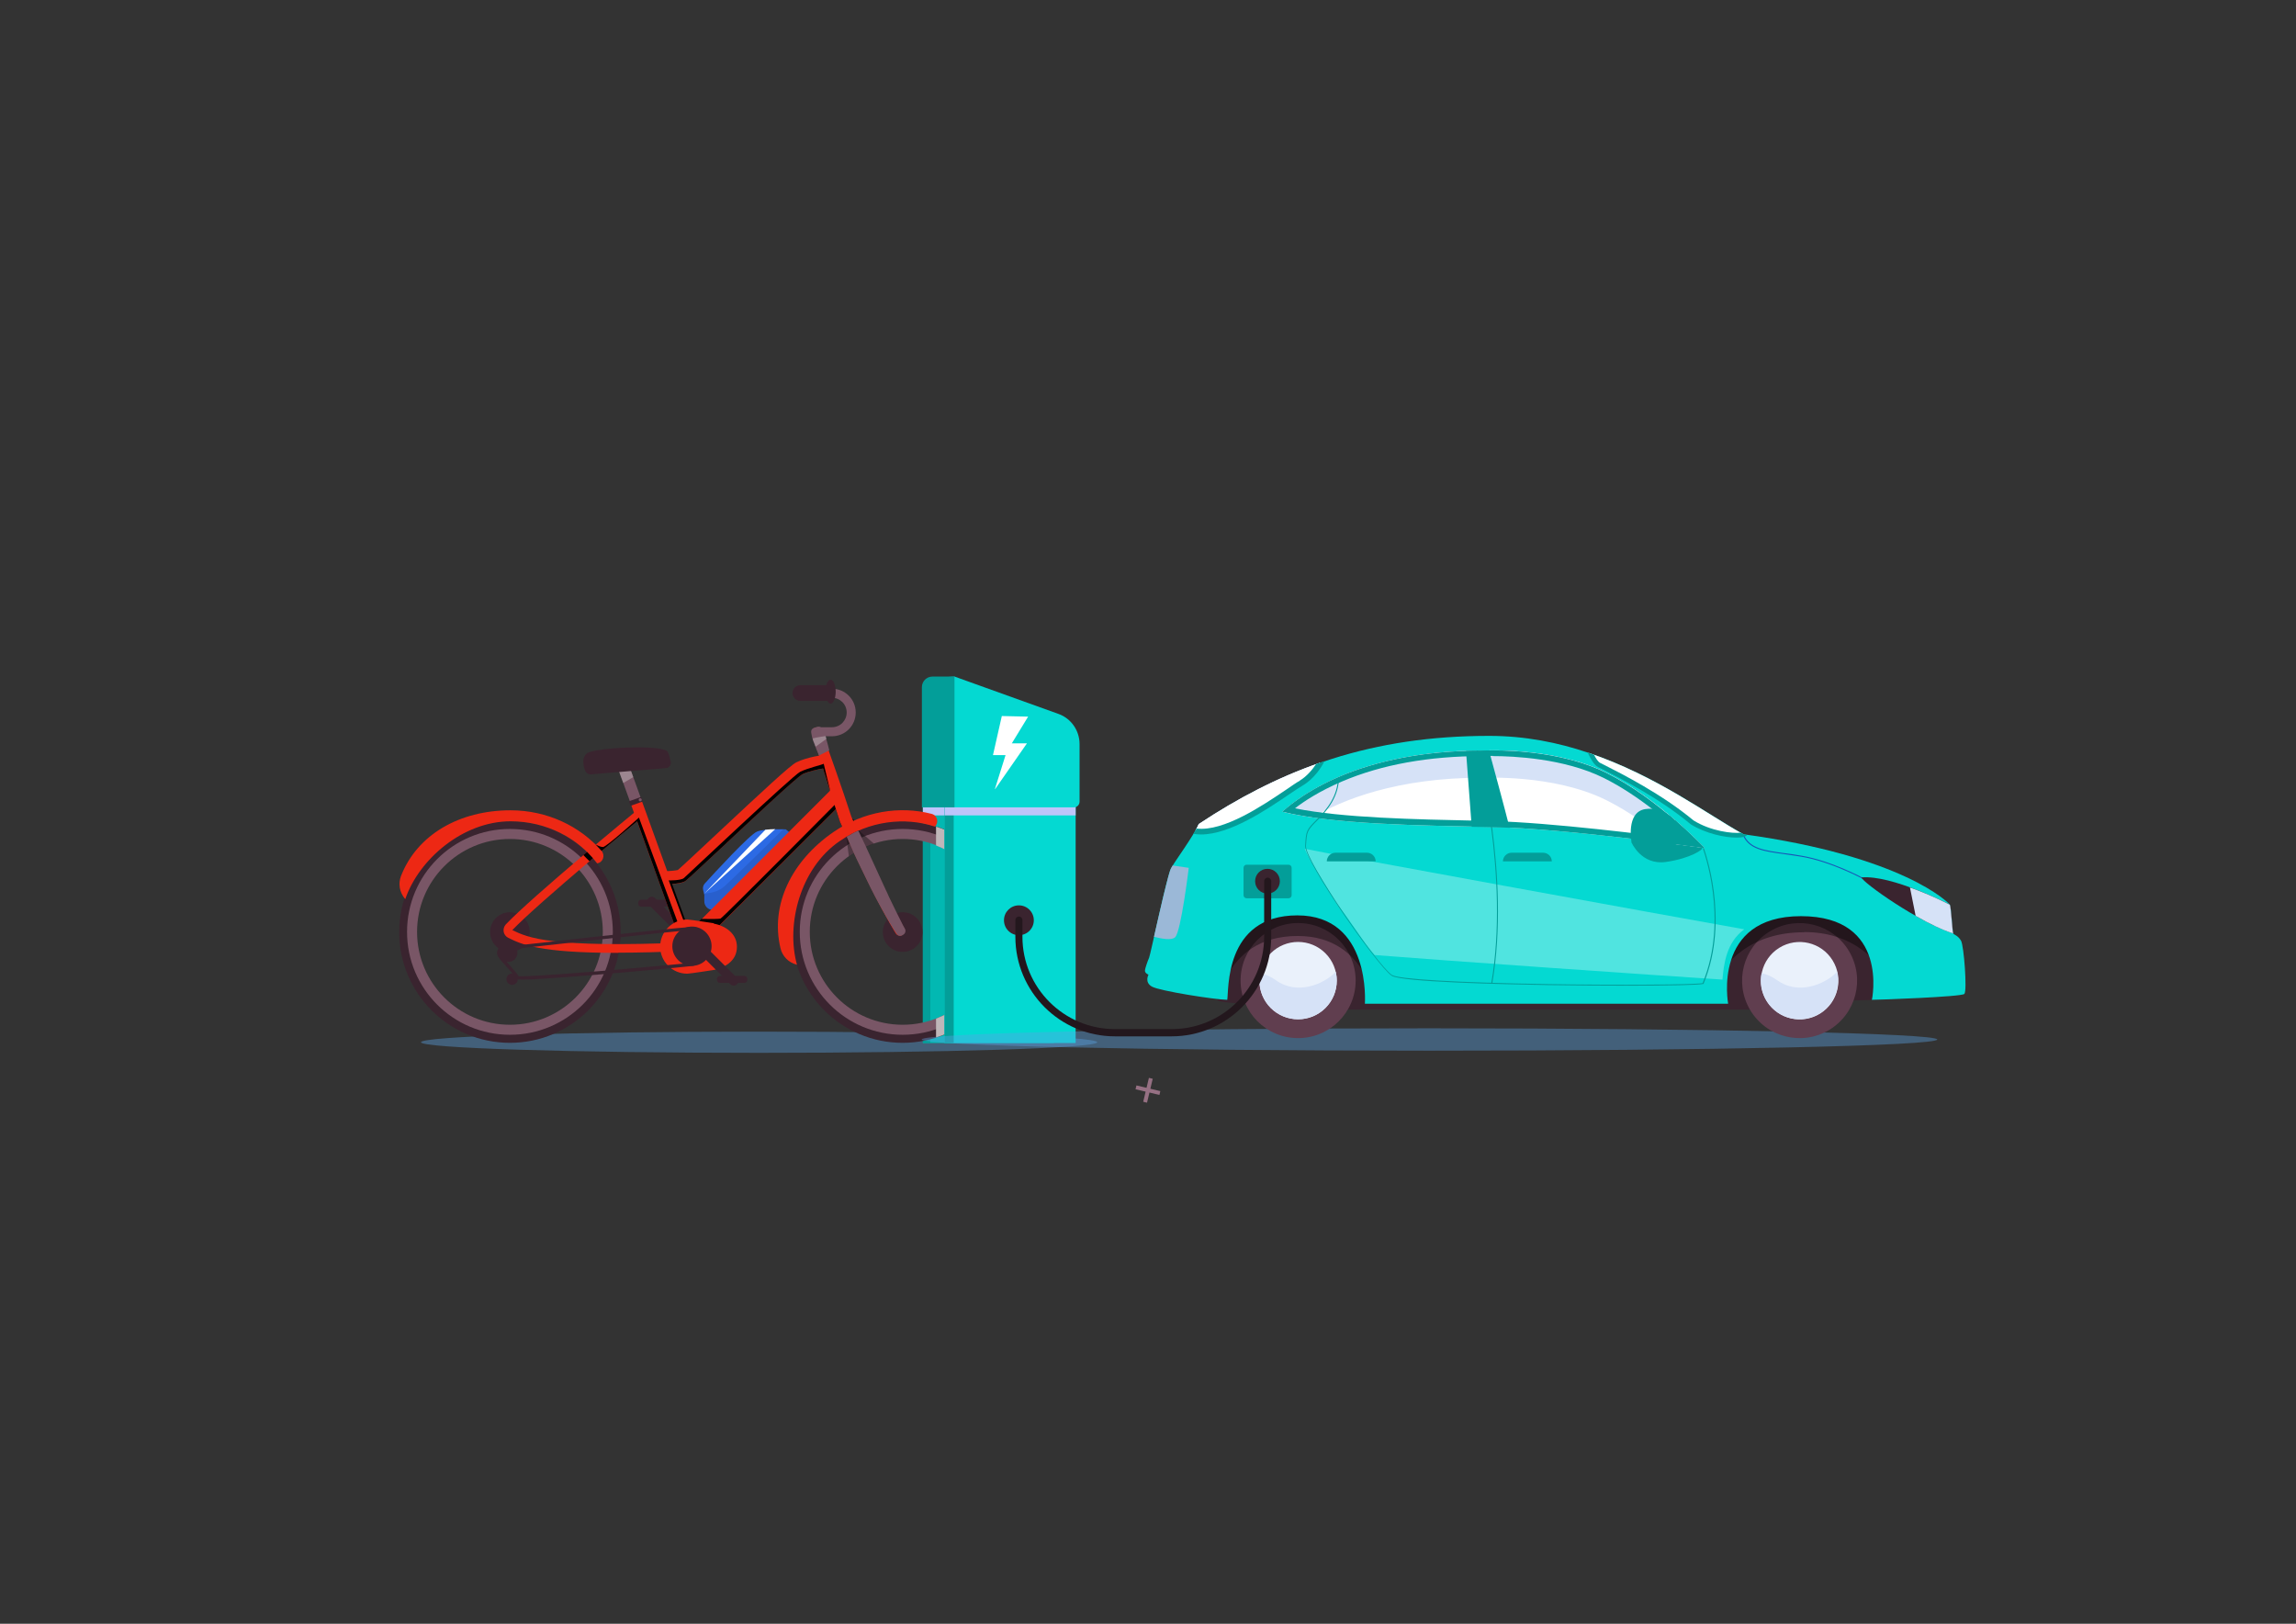 <?xml version="1.0" encoding="UTF-8"?>
<!DOCTYPE svg PUBLIC "-//W3C//DTD SVG 1.1//EN" "http://www.w3.org/Graphics/SVG/1.1/DTD/svg11.dtd">
<!-- Creator: CorelDRAW 2017 -->
<svg xmlns="http://www.w3.org/2000/svg" xml:space="preserve" width="11.693in" height="8.268in" version="1.1" style="shape-rendering:geometricPrecision; text-rendering:geometricPrecision; image-rendering:optimizeQuality; fill-rule:evenodd; clip-rule:evenodd"
viewBox="0 0 11693 8268"
 xmlns:xlink="http://www.w3.org/1999/xlink">
 <rect x="0" y="0" width="11693" height="8268" fill="#333333" stroke="none"/>
 <defs>
  <style type="text/css">
   <![CDATA[
    .fil12 {fill:black}
    .fil2 {fill:#02B8B2}
    .fil3 {fill:#039E99}
    .fil15 {fill:#04D9D2}
    .fil21 {fill:#1855B7}
    .fil24 {fill:#23171D}
    .fil9 {fill:#2C6AE4}
    .fil5 {fill:#3A242F}
    .fil16 {fill:#603E4F}
    .fil7 {fill:#795666}
    .fil0 {fill:#967083}
    .fil20 {fill:#9BB8D7}
    .fil4 {fill:#BEC4FA}
    .fil8 {fill:#BFB6B9}
    .fil19 {fill:#D6E2F7}
    .fil23 {fill:#DED1FD}
    .fil18 {fill:#EAF1FB}
    .fil6 {fill:#ED2814}
    .fil10 {fill:white}
    .fil11 {fill:black;fill-opacity:0.102}
    .fil22 {fill:white;fill-opacity:0.302}
    .fil17 {fill:black;fill-opacity:0.4}
    .fil1 {fill:#5CA3E5;fill-opacity:0.4}
    .fil13 {fill:#161213;fill-opacity:0.431}
    .fil14 {fill:#BFB6B9;fill-opacity:0.502}
   ]]>
  </style>
 </defs>
 <g id="Layer_x0020_1">
  <g id="_1906630863280">
   <rect class="fil0" transform="matrix(0.232 -0.973 0.973 0.232 5822.11 5610.11)" width="125" height="20"/>
   <rect class="fil0" transform="matrix(0.232 -0.973 0.973 0.232 5782.99 5546.4)" width="20" height="125"/>
  </g>
  <g id="_1906627507344">
   <path class="fil1" d="M5588 5307c0,30 -771,54 -1722,54 -951,0 -1722,-24 -1722,-54 0,-30 771,-54 1722,-54 951,0 1722,24 1722,54z"/>
  </g>
  <rect class="fil2" x="4700" y="4082" width="668" height="1229"/>
  <rect class="fil3" x="4700" y="4082" width="38" height="1229"/>
  <rect class="fil4" x="4700" y="4082" width="109" height="70"/>
  <path class="fil5" d="M4698 4746c0,-56 -45,-101 -101,-101 -56,0 -101,45 -101,101 0,56 45,101 101,101 56,0 101,-45 101,-101z"/>
  <path class="fil5" d="M4597 4182c-311,0 -564,252 -564,564 0,311 252,564 564,564 311,0 564,-252 564,-564 0,-311 -252,-564 -564,-564zm0 1072c-281,0 -508,-228 -508,-508 0,-281 228,-508 508,-508 281,0 508,228 508,508 0,281 -227,508 -508,508z"/>
  <path class="fil6" d="M4762 4208l0 0c21,-21 11,-57 -18,-64 -162,-42 -346,-13 -500,93 -214,148 -322,372 -269,592 10,41 41,72 82,83 1,0 2,0 2,1 -58,-208 18,-494 217,-630 150,-103 331,-125 485,-74 0,0 0,0 0,-1l1 0z"/>
  <path class="fil7" d="M4597 4221c-290,0 -524,235 -524,524 0,290 235,524 524,524 290,0 524,-235 524,-524 0,-290 -235,-524 -524,-524zm0 997c-261,0 -473,-212 -473,-473 0,-261 212,-473 473,-473 261,0 473,212 473,473 0,261 -212,473 -473,473z"/>
  <g id="_1906627505520">
   <path class="fil8" d="M4767 5283l0 -96c85,-33 159,-90 212,-163l0 136c-60,55 -132,98 -212,123z"/>
   <path class="fil8" d="M4767 4305l0 -96c80,25 152,68 212,123l0 136c-53,-73 -127,-130 -212,-163z"/>
  </g>
  <path class="fil5" d="M3336 4573l182 182 -33 33 -182 -182c-9,-9 -9,-24 0,-33 9,-9 24,-9 33,0z"/>
  <path class="fil5" d="M3266 4581l123 0c9,0 16,7 16,16l0 4c0,9 -7,16 -16,16l-123 0c-9,0 -16,-7 -16,-16l0 -4c0,-9 7,-16 16,-16z"/>
  <path class="fil9" d="M3668 4649l-51 -18c-18,-6 -30,-23 -30,-42l0 -32 -6 -25c-3,-12 0,-24 8,-33 50,-55 230,-251 267,-265 43,-16 146,-11 146,-11l23 19 -358 407 1 0z"/>
  <path class="fil10" d="M3948 4222l-362 329 312 -326c17,-2 34,-3 50,-3z"/>
  <path class="fil11" d="M3769 4534l-112 111 -39 -14c-18,-6 -30,-23 -30,-42l0 -32 -1 -5c19,-6 63,-5 100,-37 33,-28 225,-217 302,-292 9,0 14,1 14,1l23 19 -257 292 0 -1z"/>
  <g id="_1906627504336">
   <rect class="fil6" transform="matrix(0.94 -0.34 0.34 0.94 3213.03 4094.96)" width="58" height="794"/>
  </g>
  <g id="_1906627505040">
   <rect class="fil6" transform="matrix(0.707 -0.707 0.707 0.707 3457.99 4795.55)" width="1100" height="88"/>
  </g>
  <path class="fil12" d="M3574 4679c35,1 88,1 96,-2 12,-5 590,-588 590,-588 0,0 5,13 23,38 14,20 49,38 64,46 1,2 2,4 2,5l-58 29c0,0 -1,0 -3,0 -4,-8 -7,-15 -10,-23l-1 -1 0 -2 -20 -61 -658 657c-3,-5 -4,-11 -4,-11 0,0 -38,-8 -67,-21 -6,-3 -9,-7 -10,-12l55 -55 1 1z"/>
  <path class="fil6" d="M4154 3704c-13,4 -20,18 -16,31 9,32 18,63 28,95 12,39 24,79 36,118 12,39 25,78 37,117l38 117 0 2 1 1c22,50 45,100 68,150 23,50 47,99 71,148 24,49 49,98 75,147l20 36 20 36 21 36c3,5 6,10 9,15 7,11 23,15 34,7 11,-7 15,-21 8,-33 -22,-40 -43,-81 -63,-123 -24,-49 -47,-98 -70,-147 -23,-49 -46,-99 -68,-149 -22,-50 -45,-99 -67,-149l1 3 -39 -117c-13,-39 -27,-78 -40,-116 -14,-39 -27,-77 -41,-116 -11,-31 -23,-62 -34,-93 -5,-12 -18,-19 -31,-15l0 0 2 -1z"/>
  <path class="fil13" d="M4323 4360c39,-28 82,-49 128,-64l-78 -68c-22,9 -43,20 -63,32l13 100 0 0z"/>
  <path class="fil7" d="M4371 4229l37 78 68 148 34 74c6,12 12,25 17,37 6,12 12,25 18,37l18 37 18 36 18 36c2,3 3,6 5,9l5 9c5,10 2,22 -7,28l-6 4c-10,6 -23,4 -29,-6 -4,-6 -8,-12 -12,-18 -7,-12 -15,-24 -22,-36l-21 -36c-7,-12 -13,-24 -20,-36 -7,-12 -13,-24 -20,-36 -6,-12 -13,-24 -19,-36l-19 -37 -18 -37c-12,-25 -24,-49 -36,-74 -6,-12 -12,-25 -18,-37l-17 -37c-11,-25 -22,-51 -33,-76 23,-10 32,-20 58,-30l1 -1z"/>
  <g id="_1906627501840">
   <path class="fil6" d="M3378 4437c27,-1 62,-4 74,-7 18,-15 97,-89 173,-160 268,-251 400,-373 430,-388 56,-28 141,-38 145,-39l8 68c-1,0 -77,10 -122,32 -32,18 -271,242 -414,376 -172,161 -179,167 -188,171 -19,10 -67,13 -104,14l-2 -69 0 2z"/>
  </g>
  <path class="fil12" d="M3405 4483c0,0 63,1 78,-12 15,-13 554,-522 592,-541 38,-19 113,-36 120,-41l33 137c0,0 0,0 -1,-1 -8,-26 -17,-52 -25,-79 -4,-11 -7,-22 -10,-33 -25,4 -73,14 -105,29 -32,18 -271,242 -414,376 -172,161 -179,167 -188,171 -12,6 -36,10 -62,12l70 192c-2,9 -4,16 -4,16l-84 -228 0 2z"/>
  <g id="_1906627502928">
   <rect class="fil7" transform="matrix(0.941 -0.34 0.34 0.941 3142.83 3899.9)" width="58" height="202"/>
  </g>
  <path class="fil14" d="M3225 3957c-16,10 -34,20 -51,30l-32 -87 55 -20 28 77z"/>
  <g id="_1906627499792">
   <path class="fil5" d="M3271 4082l-56 20c-2,1 -4,0 -5,-2l-6 -16c-1,-2 0,-4 2,-5l56 -20c2,-1 4,0 5,2l6 16c1,2 0,4 -2,5z"/>
   <path class="fil7" d="M3268 4070c-1,-4 -6,-6 -10,-5 -4,1 -6,6 -5,10 1,4 6,6 10,5 4,-1 6,-6 5,-10z"/>
  </g>
  <path class="fil5" d="M3010 3943c-13,1 -25,-7 -30,-19 -10,-25 -19,-68 11,-89 45,-30 393,-45 410,-6 8,18 12,36 15,51 3,15 -8,30 -24,31l-382 32 0 0z"/>
  <path class="fil5" d="M2635 4852c0,-26 -21,-46 -46,-46 -26,0 -46,21 -46,46 0,26 21,46 46,46 26,0 46,-21 46,-46z"/>
  <circle class="fil5" cx="2608" cy="4986" r="29"/>
  <path class="fil5" d="M2698 4746c0,-56 -45,-101 -101,-101 -56,0 -101,45 -101,101 0,56 45,101 101,101 56,0 101,-45 101,-101z"/>
  <path class="fil5" d="M2597 4182c-311,0 -564,252 -564,564 0,311 252,564 564,564 311,0 564,-252 564,-564 0,-311 -252,-564 -564,-564zm0 1072c-281,0 -508,-228 -508,-508 0,-281 228,-508 508,-508 281,0 508,228 508,508 0,281 -227,508 -508,508z"/>
  <path class="fil6" d="M3041 4396l1 0c29,-5 41,-40 22,-63 -110,-126 -277,-207 -464,-207 -260,0 -476,124 -558,335 -15,39 -7,83 20,115 0,1 1,1 2,2 70,-204 295,-396 536,-396 182,0 343,85 441,214 0,0 1,0 1,0l-1 0z"/>
  <path class="fil7" d="M2597 4221c-290,0 -524,235 -524,524 0,290 235,524 524,524 290,0 524,-235 524,-524 0,-290 -235,-524 -524,-524zm0 997c-261,0 -473,-212 -473,-473 0,-261 212,-473 473,-473 261,0 473,212 473,473 0,261 -212,473 -473,473z"/>
  <g id="_1906627497328">
   <path class="fil6" d="M3149 4851c97,0 213,-3 351,-8l-2 -44c-695,29 -808,-24 -889,-63 135,-141 657,-572 663,-576l-28 -34c-22,18 -533,439 -668,581 -9,10 -13,23 -11,37 2,13 11,25 23,31 69,34 157,77 561,77l0 -1z"/>
  </g>
  <path class="fil12" d="M3435 4709l-190 -527c-36,30 -103,85 -181,151 0,0 -30,-32 -30,-32 0,0 0,0 1,0 6,3 23,12 36,12 17,0 183,-150 183,-150l203 549 -21 -3 -1 0z"/>
  <path class="fil6" d="M3635 4701c0,0 -123,-19 -135,-19 -76,0 -138,62 -138,138 0,76 62,138 138,138 13,0 135,-19 135,-19 68,-15 118,-53 118,-118 0,-65 -55,-106 -118,-118l0 -2z"/>
  <g id="_1906627498480">
   <path class="fil5" d="M2655 4988c-21,0 -26,-2 -28,-8 -2,-8 -33,-42 -51,-62 -18,-20 -33,-36 -38,-45 -13,-20 -4,-36 0,-42 0,0 0,-6 0,-6l7 -1c9,-1 866,-98 975,-104 38,-2 61,17 65,53 6,52 -30,141 -54,145 -11,2 -229,23 -455,42 -126,11 -228,18 -302,23 -43,3 -77,5 -100,5 -8,0 -14,0 -19,0l0 0zm-14 -17c14,1 85,1 448,-29 212,-18 425,-38 439,-40 4,-2 17,-21 28,-52 12,-33 16,-63 10,-84 -5,-21 -20,-31 -46,-30 -104,6 -902,96 -969,104 -3,5 -7,12 0,23 5,8 20,25 37,43 28,32 47,53 53,65l0 0z"/>
  </g>
  <path class="fil5" d="M3624 4818c0,-55 -45,-100 -100,-100 -55,0 -100,45 -100,100 0,55 45,100 100,100 55,0 100,-45 100,-100z"/>
  <rect class="fil15" x="4810" y="4082" width="668" height="1229"/>
  <rect class="fil3" x="4810" y="4082" width="47" height="1229"/>
  <rect class="fil4" x="4810" y="4082" width="668" height="70"/>
  <path class="fil15" d="M4864 3446l526 189c65,23 108,85 108,154l0 293c0,16 -13,29 -29,29l-771 0 0 -611c0,-25 20,-47 45,-48l121 -7 0 1z"/>
  <path class="fil3" d="M4860 4111l-165 0 0 -612c0,-30 24,-54 54,-54l112 0 0 665 -1 1z"/>
  <g id="_1906627495824">
   <path class="fil7" d="M4237 3749l-75 0 0 -46 75 0c42,0 75,-34 75,-75 0,-42 -34,-75 -75,-75l-161 0 0 -46 161 0c67,0 121,54 121,121 0,67 -54,121 -121,121z"/>
  </g>
  <g id="_1906627494032">
   <path class="fil5" d="M4212 3569l-136 0c-22,0 -40,-18 -40,-40 0,-22 18,-40 40,-40l136 0c22,0 40,18 40,40 0,22 -18,40 -40,40z"/>
  </g>
  <path class="fil5" d="M4256 3522c0,34 -12,61 -26,61 -14,0 -26,-27 -26,-61 0,-34 12,-61 26,-61 14,0 26,27 26,61z"/>
  <path class="fil7" d="M4162 3701c9,-3 20,1 25,9 3,5 6,10 8,15 2,5 5,10 6,15 2,5 4,11 5,16 3,11 17,59 17,65l-52 26c-3,-5 -24,-59 -28,-70 -2,-5 -4,-11 -5,-16 -2,-5 -3,-11 -4,-16 -1,-5 -2,-11 -3,-17 -1,-10 5,-19 15,-22l16 -5z"/>
  <path class="fil14" d="M4204 3749l1 0c1,2 2,5 2,7 0,1 1,4 2,6l-55 40c-4,-11 -8,-22 -10,-25 -2,-5 -4,-11 -5,-16 0,0 0,-1 0,-1 27,-7 66,-12 66,-12l-1 1z"/>
  <path class="fil10" d="M5068 4018c3,-4 162,-233 162,-233l-77 0 83 -136 -134 -3 -45 199 64 0 -54 172 1 1z"/>
  <path class="fil5" d="M3720 5012l-165 -165c-9,-9 -9,-24 0,-33 9,-9 24,-9 33,0l165 165c9,9 9,24 0,33 -9,9 -24,9 -33,0z"/>
  <path class="fil5" d="M3790 5005l-123 0c-9,0 -16,-7 -16,-16l0 -4c0,-9 7,-16 16,-16l123 0c9,0 16,7 16,16l0 4c0,9 -7,16 -16,16z"/>
  <path class="fil12" d="M3002 4385c-10,-10 -22,-21 -31,-31 6,-5 13,-11 19,-16l30 32c-5,5 -11,10 -17,15l-1 0z"/>
  <g id="_1906627492368">
   <path class="fil1" d="M9866 5293c0,32 -1158,57 -2586,57 -1428,0 -2586,-26 -2586,-57 0,-32 1158,-57 2586,-57 1428,0 2586,26 2586,57z"/>
  </g>
  <path class="fil5" d="M5265 4686c0,42 -34,76 -76,76 -42,0 -76,-34 -76,-76 0,-42 34,-76 76,-76 42,0 76,34 76,76z"/>
  <rect class="fil5" x="6753" y="5060" width="2492" height="81"/>
  <path class="fil5" d="M7013 5111c89,0 -107,0 -112,0 -85,-2 -690,15 -701,-20 -12,-37 -191,-307 -77,-371 114,-65 264,-167 264,-167l346 -100 276 238 12 173 -15 141 6 107 1 -1z"/>
  <circle class="fil16" cx="6611" cy="4993" r="293"/>
  <path class="fil17" d="M6609 4766c184,0 286,96 342,197 -31,-129 -115,-323 -344,-323 -248,0 -328,201 -356,326 56,-102 160,-200 358,-200z"/>
  <circle class="fil18" transform="matrix(0.707 -0.707 0.707 0.707 6610.77 4993.25)" r="197"/>
  <path class="fil19" d="M6611 5190c109,0 197,-88 197,-197 0,-16 -2,-31 -5,-45 -63,67 -200,119 -304,44 -28,-20 -55,-31 -81,-37 -2,12 -4,25 -4,38 0,109 88,197 197,197z"/>
  <path class="fil5" d="M8770 5111c9,-1 800,-20 800,-20l58 -140 18 -179c0,0 -73,-188 -223,-264 -150,-76 -508,-15 -508,-15l-53 -32 -185 144 93 506z"/>
  <circle class="fil16" transform="matrix(0.861 -0.508 0.508 0.861 9164.93 4993.13)" r="293"/>
  <circle class="fil18" transform="matrix(0.851 -0.526 0.526 0.851 9165.28 4993.66)" r="197"/>
  <path class="fil19" d="M9164 5190c109,0 197,-88 197,-197 0,-16 -2,-31 -5,-45 -63,67 -200,119 -304,44 -28,-20 -55,-31 -81,-37 -2,12 -4,25 -4,38 0,109 88,197 197,197z"/>
  <path class="fil17" d="M9188 4746c247,0 385,142 461,294 -41,-192 -155,-480 -463,-480 -333,0 -441,299 -480,485 75,-152 215,-298 482,-298l0 -1z"/>
  <path class="fil15" d="M9534 5091c30,0 455,-15 470,-30 15,-15 -2,-245 -17,-271 -15,-26 -35,-30 -39,-36 -4,-6 -11,-135 -17,-146 -6,-11 -239,-248 -1051,-360 -174,-94 -443,-299 -791,-415 -153,-52 -322,-86 -505,-86 -595,0 -1043,161 -1480,450 -25,60 -121,188 -141,226 -20,38 -105,442 -111,454 -6,13 -21,54 -21,66 0,13 18,20 18,20 0,0 -22,39 18,61 40,22 320,66 383,67 9,-39 -20,-430 357,-430 377,0 344,450 344,450l1850 0c0,0 -83,-446 371,-446 453,0 361,427 361,427l1 -1z"/>
  <path class="fil20" d="M5985 4772c30,-30 69,-353 69,-353l-82 -12c-3,5 -6,10 -8,14 -14,26 -58,223 -87,349 39,10 90,20 108,2z"/>
  <g id="_1906627488656">
   <path class="fil21" d="M9494 4479c-2,-1 -168,-92 -322,-117 -29,-5 -55,-8 -80,-12 -111,-15 -184,-25 -216,-97l5 -2c30,69 102,79 212,94 25,3 52,7 80,12 154,25 322,117 324,118l-2 4 -1 0z"/>
  </g>
  <path class="fil3" d="M8308 4288c0,0 50,119 176,101 127,-18 194,-66 184,-71 -10,-5 -230,-102 -230,-102l-130 72 0 0z"/>
  <path class="fil22" d="M6645 4323c21,53 99,172 162,278 81,100 135,197 194,262 321,26 1460,105 1771,125 7,-80 20,-189 111,-256 -378,-67 -2157,-391 -2237,-410l-1 1z"/>
  <path class="fil5" d="M9480 4468c154,-15 451,139 451,139 6,11 13,139 17,146 -174,-55 -462,-259 -468,-285z"/>
  <path class="fil19" d="M9757 4664c66,38 134,71 190,89 -4,-6 -11,-135 -17,-146 0,0 -93,-49 -203,-88 9,44 19,95 29,145l1 0z"/>
  <path class="fil10" d="M8680 4318c0,0 -702,-99 -1080,-107 -378,-8 -807,-13 -1069,-78 37,-29 327,-311 1018,-311 0,0 362,-21 632,113 270,134 499,383 499,383l0 0z"/>
  <path class="fil19" d="M7548 3961c0,0 362,-21 632,113 123,61 238,147 327,221 105,13 173,23 173,23 0,0 -230,-249 -499,-383 -270,-134 -632,-113 -632,-113 -691,0 -981,282 -1018,311 46,12 98,21 153,29 154,-90 430,-202 865,-202l-1 1z"/>
  <path class="fil3" d="M7603 3821l0 29c102,0 362,11 564,111 181,90 346,235 430,316 -200,-26 -701,-89 -998,-96 -24,0 -47,-1 -71,-2 -324,-7 -689,-14 -933,-63 45,-35 123,-87 240,-137 202,-86 442,-129 713,-129l1 0 1 0c0,0 20,-1 53,-1l0 -29 0 0 0 1zm0 0c-34,0 -55,1 -55,1 -691,0 -981,282 -1018,311 262,65 691,70 1069,78 378,8 1080,107 1080,107 0,0 -230,-249 -499,-383 -206,-102 -466,-114 -577,-114l0 0 0 0z"/>
  <path class="fil23" d="M6088 4230c7,-13 13,-24 17,-34 199,-132 401,-237 617,-312 -15,32 -43,73 -95,103 -92,54 -361,280 -540,242l1 1z"/>
  <path class="fil10" d="M6088 4230c7,-13 13,-24 17,-34 199,-132 401,-237 617,-312 -15,32 -43,73 -95,103 -92,54 -361,280 -540,242l1 1z"/>
  <path class="fil3" d="M6620 3975c-18,10 -42,27 -70,46 -120,81 -317,214 -456,198 -5,9 -10,18 -16,27 13,2 26,3 39,3 147,0 333,-126 448,-204 28,-19 52,-35 69,-45 58,-34 97,-94 111,-124l-1 0c-14,5 -27,9 -41,14 -18,27 -47,63 -84,85l1 0z"/>
  <path class="fil10" d="M8617 4186c-178,-148 -415,-261 -472,-291 -24,-13 -43,-38 -56,-62 343,115 610,316 784,412 1,2 1,3 1,3l5 0c-6,21 -150,9 -262,-61l0 -1z"/>
  <path class="fil3" d="M7583 3821c23,84 79,291 105,394 -31,-2 -61,-3 -89,-3 -34,-1 -69,-1 -104,-2l-29 -386c27,-1 54,-1 82,-1 0,0 13,-1 35,-1l0 -1z"/>
  <g id="_1906627484304">
   <path class="fil3" d="M8283 5019c-121,0 -260,-1 -399,-3 -224,-4 -751,-15 -797,-48 -40,-28 -156,-183 -250,-321 -93,-137 -192,-299 -190,-340 4,-78 6,-81 60,-135 50,-50 107,-120 107,-214l5 0c0,97 -58,167 -109,218 -54,54 -54,56 -59,132 -4,74 360,602 437,656 31,22 328,39 794,47 368,6 748,3 789,-5 136,-327 2,-682 1,-686l5 -2c1,4 136,361 -1,691l0 1 -1 0c-22,6 -182,9 -393,9l1 0z"/>
  </g>
  <g id="_1906627484368">
   <path class="fil3" d="M7600 5006l-5 -1c94,-543 -72,-1175 -74,-1182l5 -1c2,6 168,639 74,1184z"/>
  </g>
  <path class="fil3" d="M7903 4386c0,-24 -20,-44 -44,-44l-161 0c-24,0 -44,20 -44,44l249 0 0 0z"/>
  <path class="fil3" d="M7006 4386c0,-24 -20,-44 -44,-44l-161 0c-24,0 -44,20 -44,44l249 0 0 0z"/>
  <path class="fil3" d="M8880 4248c-5,-3 -10,-5 -15,-8 -41,5 -152,-7 -241,-63 -160,-133 -363,-236 -450,-280 -10,-5 -18,-9 -24,-12 -12,-6 -23,-24 -32,-42 -11,-4 -21,-7 -32,-11 0,1 1,2 1,3 13,26 29,59 52,71 6,3 14,7 24,12 86,44 288,146 446,278l1 1c77,48 175,68 233,68 18,0 33,-2 42,-5 5,-2 9,-5 12,-8 -6,-1 -12,-2 -18,-3l1 -1z"/>
  <path class="fil3" d="M8680 4318c0,0 -66,-9 -167,-22 4,-41 12,-87 19,-119 91,79 149,141 149,141l-1 0z"/>
  <path class="fil3" d="M8540 4298c0,0 -22,9 -94,8 -72,-2 -137,-18 -137,-18 0,0 -29,-152 69,-168 98,-16 162,67 162,67l0 111 0 0z"/>
  <path class="fil3" d="M6349 4574l213 0c9,0 16,-7 16,-16l0 -139c0,-9 -7,-16 -16,-16l-213 0c-9,0 -16,7 -16,16l0 139c0,9 7,16 16,16z"/>
  <path class="fil5" d="M6392 4487c0,35 28,63 63,63 35,0 63,-28 63,-63 0,-35 -28,-63 -63,-63 -35,0 -63,28 -63,63z"/>
  <g id="_1906627482192">
   <path class="fil24" d="M5676 5277l291 0c279,0 507,-227 507,-507l0 -283c0,-10 -8,-18 -18,-18 -10,0 -18,8 -18,18l0 283c0,259 -211,470 -470,470l-291 0c-259,0 -470,-211 -470,-470l0 -85c0,-10 -8,-18 -18,-18 -10,0 -18,8 -18,18l0 85c0,279 227,507 507,507l-2 0z"/>
  </g>
 </g>
</svg>
